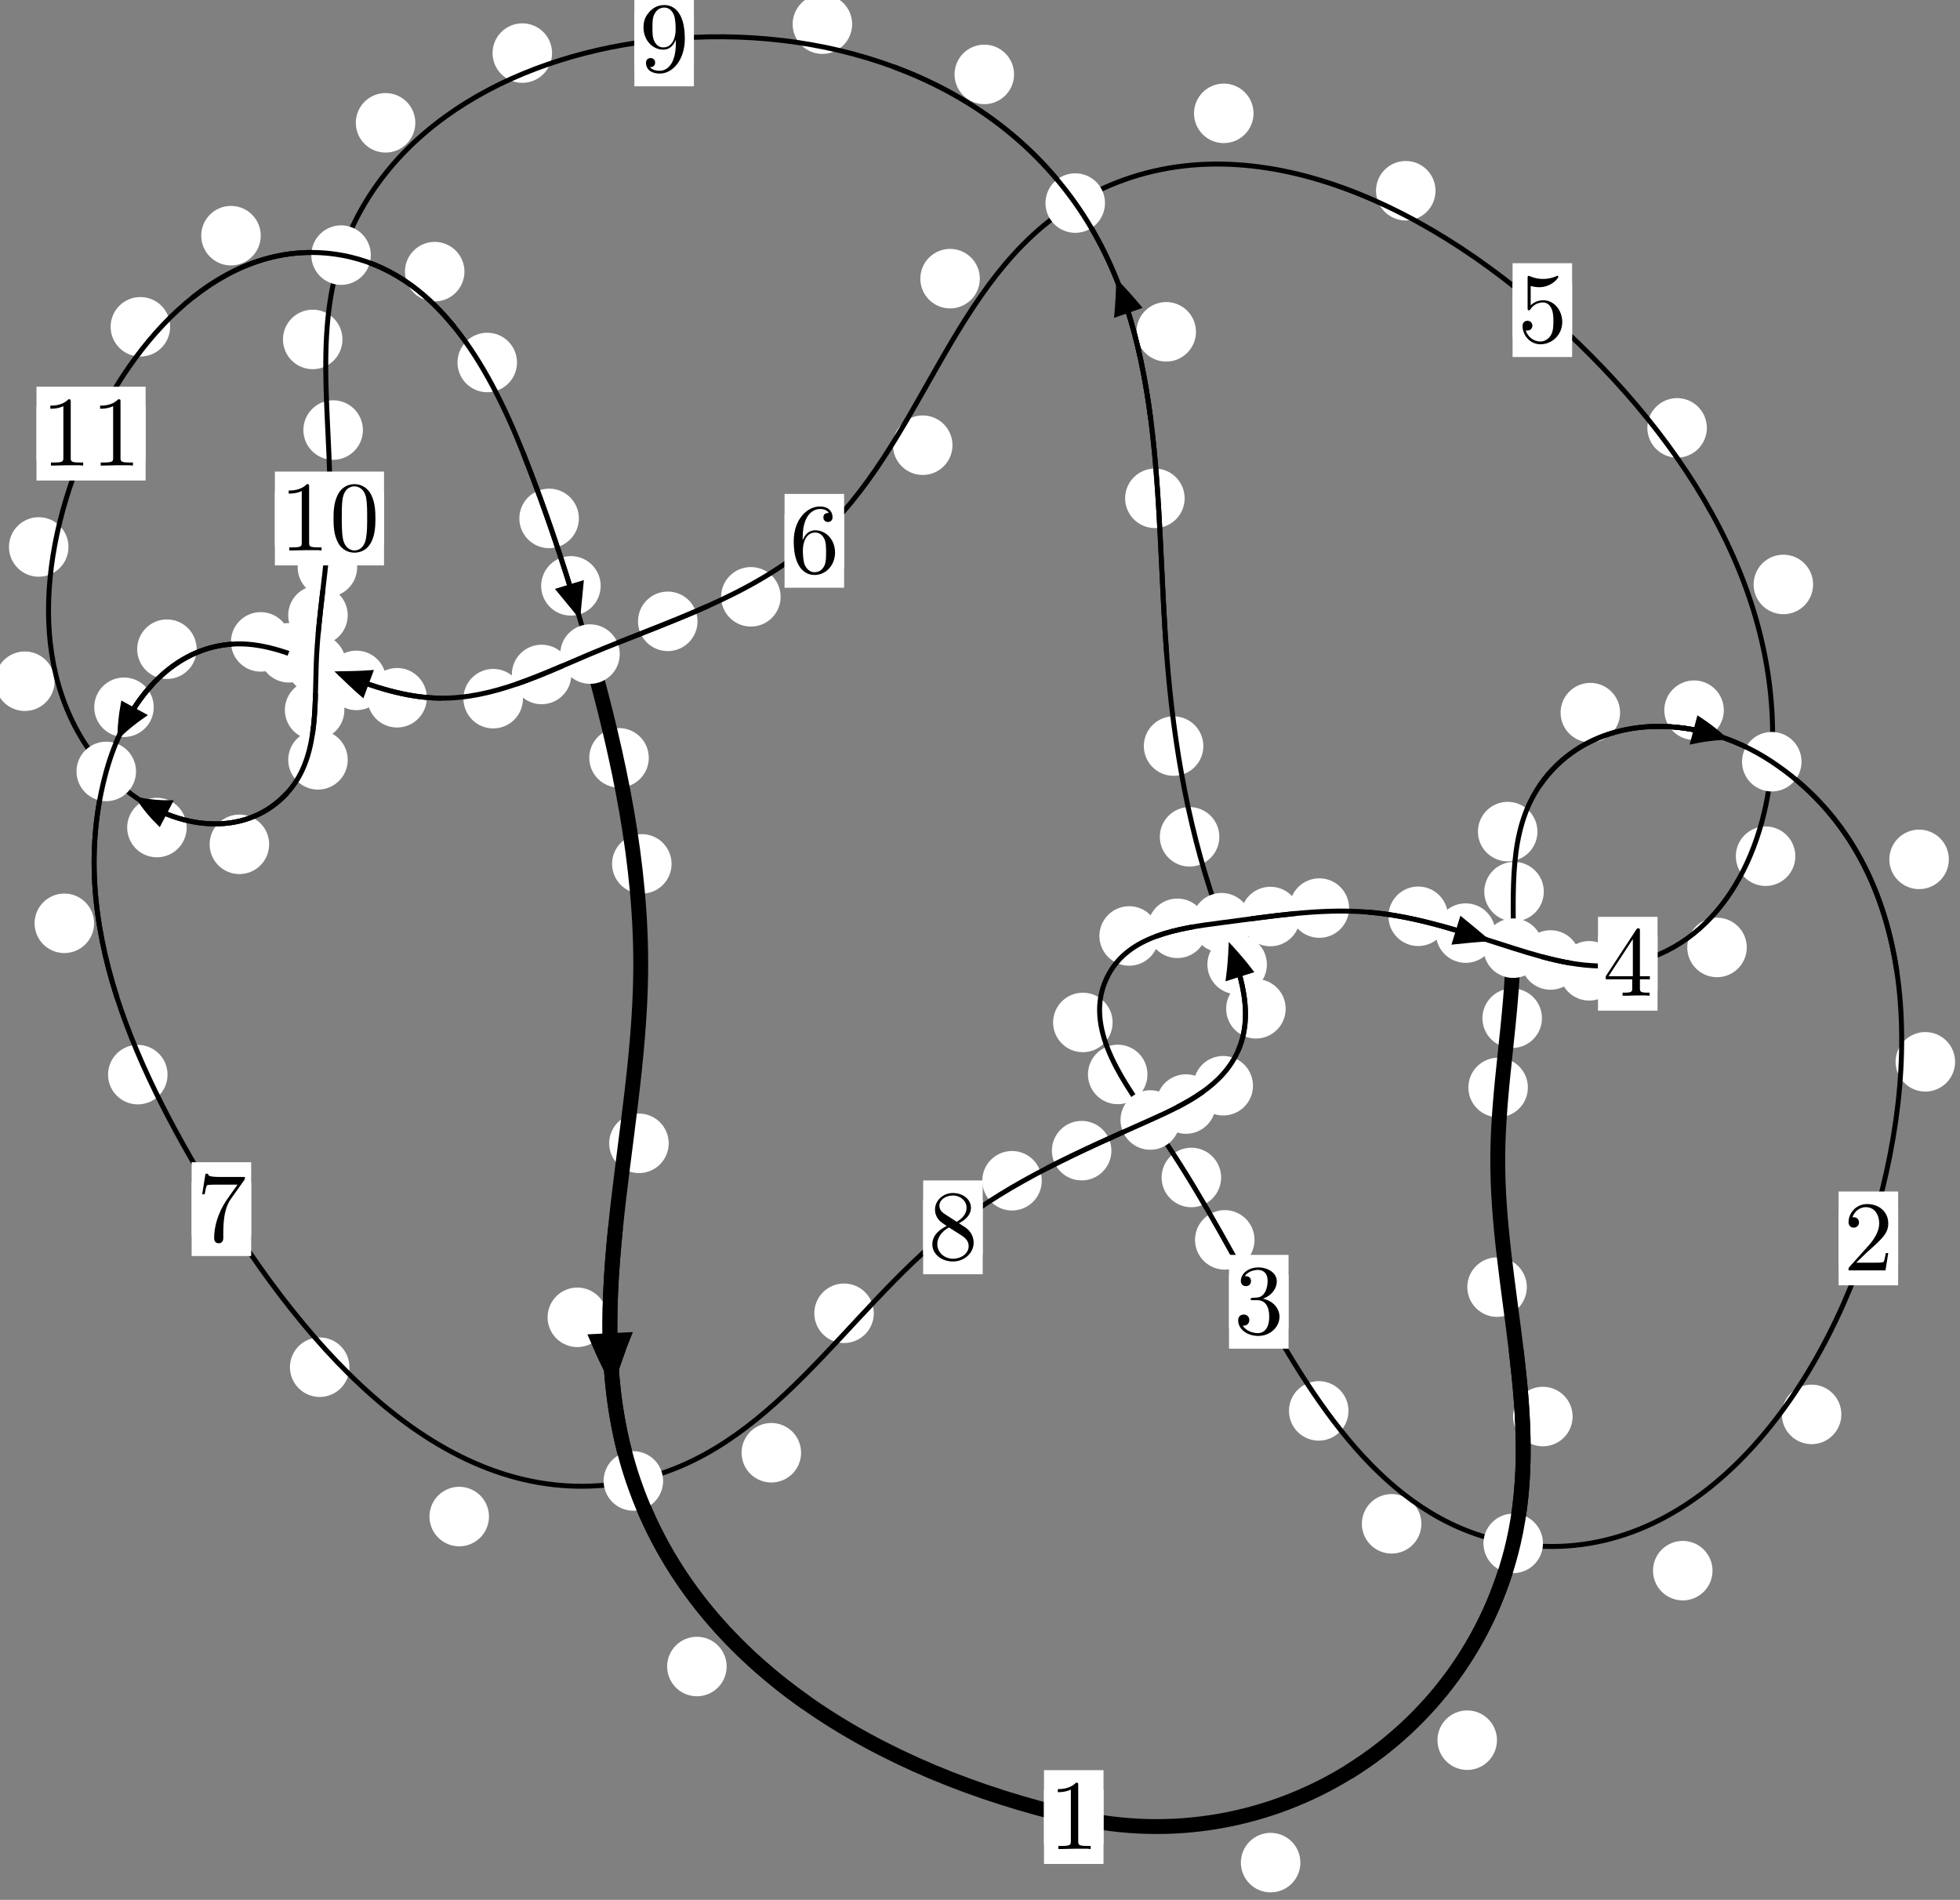 <?xml version="1.0"?>
<!-- Created by MetaPost 1.999 on 2021.07.05:2359 -->
<svg version="1.1" xmlns="http://www.w3.org/2000/svg" xmlns:xlink="http://www.w3.org/1999/xlink" width="196.879" height="190.801" viewBox="0 0 196.879 190.801">
<rect x="0" y="0" width="196.879" height="190.801" fill="#808080" stroke="none"/>
<!-- Original BoundingBox: -152.493637 -35.048828 44.385300 155.751694 -->
  <defs>
    <g transform="scale(0.01,0.01)" id="GLYPHcmr10_48">
      <path style="fill-rule: evenodd;" d="M460 -320C460 -400,455 -480,420 -554C374 -650,292 -666,250 -666C190 -666,117 -640,76 -547C44 -478,39 -400,39 -320C39 -245,43 -155,84 -79C127 2,200 22,249 22C303 22,379 1,423 -94C455 -163,460 -241,460 -320M249 -0C210 -0,151 -25,133 -121C122 -181,122 -273,122 -332C122 -396,122 -462,130 -516C149 -635,224 -644,249 -644C282 -644,348 -626,367 -527C377 -471,377 -395,377 -332C377 -257,377 -189,366 -125C351 -30,294 -0,249 -0"></path>
    </g>
    <g transform="scale(0.01,0.01)" id="GLYPHcmr10_49">
      <path style="fill-rule: evenodd;" d="M294 -640C294 -664,294 -666,271 -666C209 -602,121 -602,89 -602L89 -571C109 -571,168 -571,220 -597L220 -79C220 -43,217 -31,127 -31L95 -31L95 -0L257 -0L130 -3L217 -3L257 -3L297 -3L384 -3L419 -0L419 -31L387 -31C297 -31,294 -42,294 -79"></path>
    </g>
    <g transform="scale(0.01,0.01)" id="GLYPHcmr10_50">
      <path style="fill-rule: evenodd;" d="M127 -77L233 -180C389 -318,449 -372,449 -472C449 -586,359 -666,237 -666C124 -666,50 -574,50 -485C50 -429,100 -429,103 -429C120 -429,155 -441,155 -482C155 -508,137 -534,102 -534C94 -534,92 -534,89 -533C112 -598,166 -635,224 -635C315 -635,358 -554,358 -472C358 -392,308 -313,253 -251L61 -37C50 -26,50 -24,50 -0L421 -0L449 -174L424 -174C419 -144,412 -100,402 -85C395 -77,329 -77,307 -77"></path>
    </g>
    <g transform="scale(0.01,0.01)" id="GLYPHcmr10_51">
      <path style="fill-rule: evenodd;" d="M290 -352C372 -379,430 -449,430 -528C430 -610,342 -666,246 -666C145 -666,69 -606,69 -530C69 -497,91 -478,120 -478C151 -478,171 -500,171 -529C171 -579,124 -579,109 -579C140 -628,206 -641,242 -641C283 -641,338 -619,338 -529C338 -517,336 -459,310 -415C280 -367,246 -364,221 -363C213 -362,189 -360,182 -360C174 -359,167 -358,167 -348C167 -337,174 -337,191 -337L235 -337C317 -337,354 -269,354 -171C354 -35,285 -6,241 -6C198 -6,123 -23,88 -82C123 -77,154 -99,154 -137C154 -173,127 -193,98 -193C74 -193,42 -179,42 -135C42 -44,135 22,244 22C366 22,457 -69,457 -171C457 -253,394 -331,290 -352"></path>
    </g>
    <g transform="scale(0.01,0.01)" id="GLYPHcmr10_52">
      <path style="fill-rule: evenodd;" d="M294 -165L294 -78C294 -42,292 -31,218 -31L197 -31L197 -0L332 -0L238 -3L290 -3L332 -3L374 -3L427 -3L468 -0L468 -31L447 -31C373 -31,371 -42,371 -78L371 -165L471 -165L471 -196L371 -196L371 -651C371 -671,371 -677,355 -677C346 -677,343 -677,335 -665L28 -196L28 -165M300 -196L56 -196L300 -569"></path>
    </g>
    <g transform="scale(0.01,0.01)" id="GLYPHcmr10_53">
      <path style="fill-rule: evenodd;" d="M449 -201C449 -320,367 -420,259 -420C211 -420,168 -404,132 -369L132 -564C152 -558,185 -551,217 -551C340 -551,410 -642,410 -655C410 -661,407 -666,400 -666C399 -666,397 -666,392 -663C372 -654,323 -634,256 -634C216 -634,170 -641,123 -662C115 -665,113 -665,111 -665C101 -665,101 -657,101 -641L101 -345C101 -327,101 -319,115 -319C122 -319,124 -322,128 -328C139 -344,176 -398,257 -398C309 -398,334 -352,342 -334C358 -297,360 -258,360 -208C360 -173,360 -113,336 -71C312 -32,275 -6,229 -6C156 -6,99 -59,82 -118C85 -117,88 -116,99 -116C132 -116,149 -141,149 -165C149 -189,132 -214,99 -214C85 -214,50 -207,50 -161C50 -75,119 22,231 22C347 22,449 -74,449 -201"></path>
    </g>
    <g transform="scale(0.01,0.01)" id="GLYPHcmr10_54">
      <path style="fill-rule: evenodd;" d="M132 -328L132 -352C132 -605,256 -641,307 -641C331 -641,373 -635,395 -601C380 -601,340 -601,340 -556C340 -525,364 -510,386 -510C402 -510,432 -519,432 -558C432 -618,388 -666,305 -666C177 -666,42 -537,42 -316C42 -49,158 22,251 22C362 22,457 -72,457 -204C457 -331,368 -427,257 -427C189 -427,152 -376,132 -328M251 -6C188 -6,158 -66,152 -81C134 -128,134 -208,134 -226C134 -304,166 -404,256 -404C272 -404,318 -404,349 -342C367 -305,367 -254,367 -205C367 -157,367 -107,350 -71C320 -11,274 -6,251 -6"></path>
    </g>
    <g transform="scale(0.01,0.01)" id="GLYPHcmr10_55">
      <path style="fill-rule: evenodd;" d="M476 -609C485 -621,485 -623,485 -644L242 -644C120 -644,118 -657,114 -676L89 -676L56 -470L81 -470C84 -486,93 -549,106 -561C113 -567,191 -567,204 -567L411 -567C400 -551,321 -442,299 -409C209 -274,176 -135,176 -33C176 -23,176 22,222 22C268 22,268 -23,268 -33L268 -84C268 -139,271 -194,279 -248C283 -271,297 -357,341 -419"></path>
    </g>
    <g transform="scale(0.01,0.01)" id="GLYPHcmr10_56">
      <path style="fill-rule: evenodd;" d="M163 -457C117 -487,113 -521,113 -538C113 -599,178 -641,249 -641C322 -641,386 -589,386 -517C386 -460,347 -412,287 -377M309 -362C381 -399,430 -451,430 -517C430 -609,341 -666,250 -666C150 -666,69 -592,69 -499C69 -481,71 -436,113 -389C124 -377,161 -352,186 -335C128 -306,42 -250,42 -151C42 -45,144 22,249 22C362 22,457 -61,457 -168C457 -204,446 -249,408 -291C389 -312,373 -322,309 -362M209 -320L332 -242C360 -223,407 -193,407 -132C407 -58,332 -6,250 -6C164 -6,92 -68,92 -151C92 -209,124 -273,209 -320"></path>
    </g>
    <g transform="scale(0.01,0.01)" id="GLYPHcmr10_57">
      <path style="fill-rule: evenodd;" d="M367 -318L367 -286C367 -52,263 -6,205 -6C188 -6,134 -8,107 -42C151 -42,159 -71,159 -88C159 -119,135 -134,113 -134C97 -134,67 -125,67 -86C67 -19,121 22,206 22C335 22,457 -114,457 -329C457 -598,342 -666,253 -666C198 -666,149 -648,106 -603C65 -558,42 -516,42 -441C42 -316,130 -218,242 -218C303 -218,344 -260,367 -318M243 -241C227 -241,181 -241,150 -304C132 -341,132 -391,132 -440C132 -494,132 -541,153 -578C180 -628,218 -641,253 -641C299 -641,332 -607,349 -562C361 -530,365 -467,365 -421C365 -338,331 -241,243 -241"></path>
    </g>
  </defs>
  <path d="M130.621 187.06C130.621 186.267,130.306 185.507,129.745 184.947C129.185 184.386,128.425 184.071,127.632 184.071C126.839 184.071,126.079 184.386,125.519 184.947C124.958 185.507,124.643 186.267,124.643 187.06C124.643 187.853,124.958 188.613,125.519 189.173C126.079 189.734,126.839 190.049,127.632 190.049C128.425 190.049,129.185 189.734,129.745 189.173C130.306 188.613,130.621 187.853,130.621 187.06Z" style="fill: rgb(100%,100%,100%);stroke: none;"></path>
  <path d="M110.845 182.486C110.845 181.693,110.53 180.933,109.97 180.373C109.409 179.812,108.649 179.497,107.856 179.497C107.064 179.497,106.303 179.812,105.743 180.373C105.183 180.933,104.868 181.693,104.868 182.486C104.868 183.279,105.183 184.039,105.743 184.599C106.303 185.16,107.064 185.475,107.856 185.475C108.649 185.475,109.409 185.16,109.97 184.599C110.53 184.039,110.845 183.279,110.845 182.486Z" style="fill: rgb(100%,100%,100%);stroke: none;"></path>
  <path d="M157.967 142.262C157.967 141.469,157.652 140.709,157.092 140.149C156.531 139.588,155.771 139.273,154.978 139.273C154.186 139.273,153.425 139.588,152.865 140.149C152.304 140.709,151.989 141.469,151.989 142.262C151.989 143.055,152.304 143.815,152.865 144.375C153.425 144.936,154.186 145.251,154.978 145.251C155.771 145.251,156.531 144.936,157.092 144.375C157.652 143.815,157.967 143.055,157.967 142.262Z" style="fill: rgb(100%,100%,100%);stroke: none;"></path>
  <path d="M150.368 174.765C150.368 173.972,150.053 173.212,149.492 172.651C148.932 172.091,148.172 171.776,147.379 171.776C146.586 171.776,145.826 172.091,145.266 172.651C144.705 173.212,144.39 173.972,144.39 174.765C144.39 175.557,144.705 176.318,145.266 176.878C145.826 177.439,146.586 177.754,147.379 177.754C148.172 177.754,148.932 177.439,149.492 176.878C150.053 176.318,150.368 175.557,150.368 174.765Z" style="fill: rgb(100%,100%,100%);stroke: none;"></path>
  <path d="M153.473 109.214C153.473 108.421,153.158 107.661,152.597 107.101C152.037 106.54,151.277 106.225,150.484 106.225C149.691 106.225,148.931 106.54,148.371 107.101C147.81 107.661,147.495 108.421,147.495 109.214C147.495 110.007,147.81 110.767,148.371 111.327C148.931 111.888,149.691 112.203,150.484 112.203C151.277 112.203,152.037 111.888,152.597 111.327C153.158 110.767,153.473 110.007,153.473 109.214Z" style="fill: rgb(100%,100%,100%);stroke: none;"></path>
  <path d="M153.366 129.265C153.366 128.472,153.051 127.712,152.491 127.152C151.93 126.591,151.17 126.276,150.378 126.276C149.585 126.276,148.825 126.591,148.264 127.152C147.704 127.712,147.389 128.472,147.389 129.265C147.389 130.058,147.704 130.818,148.264 131.378C148.825 131.939,149.585 132.254,150.378 132.254C151.17 132.254,151.93 131.939,152.491 131.378C153.051 130.818,153.366 130.058,153.366 129.265Z" style="fill: rgb(100%,100%,100%);stroke: none;"></path>
  <path d="M155.072 89.546C155.072 88.753,154.757 87.993,154.197 87.432C153.636 86.872,152.876 86.557,152.083 86.557C151.291 86.557,150.53 86.872,149.97 87.432C149.409 87.993,149.094 88.753,149.094 89.546C149.094 90.338,149.409 91.099,149.97 91.659C150.53 92.22,151.291 92.535,152.083 92.535C152.876 92.535,153.636 92.22,154.197 91.659C154.757 91.099,155.072 90.338,155.072 89.546Z" style="fill: rgb(100%,100%,100%);stroke: none;"></path>
  <path d="M154.886 102.257C154.886 101.465,154.571 100.705,154.01 100.144C153.45 99.584,152.69 99.269,151.897 99.269C151.104 99.269,150.344 99.584,149.784 100.144C149.223 100.705,148.908 101.465,148.908 102.257C148.908 103.05,149.223 103.81,149.784 104.371C150.344 104.931,151.104 105.246,151.897 105.246C152.69 105.246,153.45 104.931,154.01 104.371C154.571 103.81,154.886 103.05,154.886 102.257Z" style="fill: rgb(100%,100%,100%);stroke: none;"></path>
  <path d="M162.736 71.57C162.736 70.777,162.421 70.017,161.86 69.456C161.3 68.896,160.54 68.581,159.747 68.581C158.954 68.581,158.194 68.896,157.634 69.456C157.073 70.017,156.758 70.777,156.758 71.57C156.758 72.362,157.073 73.122,157.634 73.683C158.194 74.243,158.954 74.558,159.747 74.558C160.54 74.558,161.3 74.243,161.86 73.683C162.421 73.122,162.736 72.362,162.736 71.57Z" style="fill: rgb(100%,100%,100%);stroke: none;"></path>
  <path d="M154.433 83.517C154.433 82.724,154.118 81.964,153.558 81.404C152.997 80.843,152.237 80.528,151.444 80.528C150.652 80.528,149.892 80.843,149.331 81.404C148.771 81.964,148.456 82.724,148.456 83.517C148.456 84.31,148.771 85.07,149.331 85.63C149.892 86.191,150.652 86.506,151.444 86.506C152.237 86.506,152.997 86.191,153.558 85.63C154.118 85.07,154.433 84.31,154.433 83.517Z" style="fill: rgb(100%,100%,100%);stroke: none;"></path>
  <path d="M195.759 86.305C195.759 85.513,195.444 84.753,194.884 84.192C194.323 83.632,193.563 83.317,192.77 83.317C191.978 83.317,191.217 83.632,190.657 84.192C190.097 84.753,189.782 85.513,189.782 86.305C189.782 87.098,190.097 87.858,190.657 88.419C191.217 88.979,191.978 89.294,192.77 89.294C193.563 89.294,194.323 88.979,194.884 88.419C195.444 87.858,195.759 87.098,195.759 86.305Z" style="fill: rgb(100%,100%,100%);stroke: none;"></path>
  <path d="M173.154 71.324C173.154 70.531,172.839 69.771,172.278 69.211C171.718 68.65,170.958 68.335,170.165 68.335C169.372 68.335,168.612 68.65,168.052 69.211C167.491 69.771,167.176 70.531,167.176 71.324C167.176 72.117,167.491 72.877,168.052 73.437C168.612 73.998,169.372 74.313,170.165 74.313C170.958 74.313,171.718 73.998,172.278 73.437C172.839 72.877,173.154 72.117,173.154 71.324Z" style="fill: rgb(100%,100%,100%);stroke: none;"></path>
  <path d="M184.961 142.046C184.961 141.253,184.646 140.493,184.085 139.932C183.525 139.372,182.765 139.057,181.972 139.057C181.179 139.057,180.419 139.372,179.859 139.932C179.298 140.493,178.983 141.253,178.983 142.046C178.983 142.838,179.298 143.599,179.859 144.159C180.419 144.72,181.179 145.035,181.972 145.035C182.765 145.035,183.525 144.72,184.085 144.159C184.646 143.599,184.961 142.838,184.961 142.046Z" style="fill: rgb(100%,100%,100%);stroke: none;"></path>
  <path d="M196.385 106.637C196.385 105.844,196.07 105.084,195.51 104.524C194.949 103.963,194.189 103.648,193.397 103.648C192.604 103.648,191.844 103.963,191.283 104.524C190.723 105.084,190.408 105.844,190.408 106.637C190.408 107.43,190.723 108.19,191.283 108.75C191.844 109.311,192.604 109.626,193.397 109.626C194.189 109.626,194.949 109.311,195.51 108.75C196.07 108.19,196.385 107.43,196.385 106.637Z" style="fill: rgb(100%,100%,100%);stroke: none;"></path>
  <path d="M142.775 153.035C142.775 152.242,142.46 151.482,141.899 150.921C141.339 150.361,140.579 150.046,139.786 150.046C138.993 150.046,138.233 150.361,137.673 150.921C137.112 151.482,136.797 152.242,136.797 153.035C136.797 153.827,137.112 154.588,137.673 155.148C138.233 155.709,138.993 156.023,139.786 156.023C140.579 156.023,141.339 155.709,141.899 155.148C142.46 154.588,142.775 153.827,142.775 153.035Z" style="fill: rgb(100%,100%,100%);stroke: none;"></path>
  <path d="M172.019 157.74C172.019 156.948,171.704 156.187,171.144 155.627C170.583 155.066,169.823 154.751,169.03 154.751C168.238 154.751,167.478 155.066,166.917 155.627C166.357 156.187,166.042 156.948,166.042 157.74C166.042 158.533,166.357 159.293,166.917 159.854C167.478 160.414,168.238 160.729,169.03 160.729C169.823 160.729,170.583 160.414,171.144 159.854C171.704 159.293,172.019 158.533,172.019 157.74Z" style="fill: rgb(100%,100%,100%);stroke: none;"></path>
  <path d="M126.015 124.52C126.015 123.727,125.7 122.967,125.14 122.406C124.579 121.846,123.819 121.531,123.027 121.531C122.234 121.531,121.474 121.846,120.913 122.406C120.353 122.967,120.038 123.727,120.038 124.52C120.038 125.312,120.353 126.073,120.913 126.633C121.474 127.194,122.234 127.508,123.027 127.508C123.819 127.508,124.579 127.194,125.14 126.633C125.7 126.073,126.015 125.312,126.015 124.52Z" style="fill: rgb(100%,100%,100%);stroke: none;"></path>
  <path d="M135.452 141.693C135.452 140.9,135.137 140.14,134.577 139.579C134.016 139.019,133.256 138.704,132.463 138.704C131.671 138.704,130.91 139.019,130.35 139.579C129.789 140.14,129.475 140.9,129.475 141.693C129.475 142.486,129.789 143.246,130.35 143.806C130.91 144.367,131.671 144.682,132.463 144.682C133.256 144.682,134.016 144.367,134.577 143.806C135.137 143.246,135.452 142.486,135.452 141.693Z" style="fill: rgb(100%,100%,100%);stroke: none;"></path>
  <path d="M115.261 107.904C115.261 107.112,114.946 106.352,114.385 105.791C113.825 105.231,113.065 104.916,112.272 104.916C111.479 104.916,110.719 105.231,110.159 105.791C109.598 106.352,109.283 107.112,109.283 107.904C109.283 108.697,109.598 109.457,110.159 110.018C110.719 110.578,111.479 110.893,112.272 110.893C113.065 110.893,113.825 110.578,114.385 110.018C114.946 109.457,115.261 108.697,115.261 107.904Z" style="fill: rgb(100%,100%,100%);stroke: none;"></path>
  <path d="M122.658 118.253C122.658 117.46,122.343 116.7,121.783 116.14C121.222 115.579,120.462 115.264,119.669 115.264C118.877 115.264,118.116 115.579,117.556 116.14C116.996 116.7,116.681 117.46,116.681 118.253C116.681 119.046,116.996 119.806,117.556 120.366C118.116 120.927,118.877 121.242,119.669 121.242C120.462 121.242,121.222 120.927,121.783 120.366C122.343 119.806,122.658 119.046,122.658 118.253Z" style="fill: rgb(100%,100%,100%);stroke: none;"></path>
  <path d="M116.412 93.998C116.412 93.205,116.097 92.445,115.536 91.884C114.976 91.324,114.216 91.009,113.423 91.009C112.63 91.009,111.87 91.324,111.31 91.884C110.749 92.445,110.434 93.205,110.434 93.998C110.434 94.79,110.749 95.55,111.31 96.111C111.87 96.671,112.63 96.986,113.423 96.986C114.216 96.986,114.976 96.671,115.536 96.111C116.097 95.55,116.412 94.79,116.412 93.998Z" style="fill: rgb(100%,100%,100%);stroke: none;"></path>
  <path d="M111.76 102.684C111.76 101.891,111.445 101.131,110.884 100.57C110.324 100.01,109.564 99.695,108.771 99.695C107.978 99.695,107.218 100.01,106.658 100.57C106.097 101.131,105.782 101.891,105.782 102.684C105.782 103.476,106.097 104.236,106.658 104.797C107.218 105.357,107.978 105.672,108.771 105.672C109.564 105.672,110.324 105.357,110.884 104.797C111.445 104.236,111.76 103.476,111.76 102.684Z" style="fill: rgb(100%,100%,100%);stroke: none;"></path>
  <path d="M130.598 92.046C130.598 91.253,130.283 90.493,129.723 89.932C129.162 89.372,128.402 89.057,127.609 89.057C126.817 89.057,126.056 89.372,125.496 89.932C124.936 90.493,124.621 91.253,124.621 92.046C124.621 92.838,124.936 93.598,125.496 94.159C126.056 94.719,126.817 95.034,127.609 95.034C128.402 95.034,129.162 94.719,129.723 94.159C130.283 93.598,130.598 92.838,130.598 92.046Z" style="fill: rgb(100%,100%,100%);stroke: none;"></path>
  <path d="M121.252 93.23C121.252 92.437,120.937 91.677,120.377 91.116C119.816 90.556,119.056 90.241,118.264 90.241C117.471 90.241,116.711 90.556,116.15 91.116C115.59 91.677,115.275 92.437,115.275 93.23C115.275 94.022,115.59 94.782,116.15 95.343C116.711 95.903,117.471 96.218,118.264 96.218C119.056 96.218,119.816 95.903,120.377 95.343C120.937 94.782,121.252 94.022,121.252 93.23Z" style="fill: rgb(100%,100%,100%);stroke: none;"></path>
  <path d="M145.443 92.022C145.443 91.229,145.128 90.469,144.568 89.908C144.007 89.348,143.247 89.033,142.454 89.033C141.662 89.033,140.901 89.348,140.341 89.908C139.781 90.469,139.466 91.229,139.466 92.022C139.466 92.814,139.781 93.574,140.341 94.135C140.901 94.695,141.662 95.01,142.454 95.01C143.247 95.01,144.007 94.695,144.568 94.135C145.128 93.574,145.443 92.814,145.443 92.022Z" style="fill: rgb(100%,100%,100%);stroke: none;"></path>
  <path d="M135.511 91.196C135.511 90.404,135.196 89.643,134.636 89.083C134.075 88.523,133.315 88.208,132.523 88.208C131.73 88.208,130.97 88.523,130.409 89.083C129.849 89.643,129.534 90.404,129.534 91.196C129.534 91.989,129.849 92.749,130.409 93.31C130.97 93.87,131.73 94.185,132.523 94.185C133.315 94.185,134.075 93.87,134.636 93.31C135.196 92.749,135.511 91.989,135.511 91.196Z" style="fill: rgb(100%,100%,100%);stroke: none;"></path>
  <path d="M158.736 96.41C158.736 95.618,158.421 94.857,157.86 94.297C157.3 93.736,156.54 93.422,155.747 93.422C154.954 93.422,154.194 93.736,153.634 94.297C153.073 94.857,152.758 95.618,152.758 96.41C152.758 97.203,153.073 97.963,153.634 98.524C154.194 99.084,154.954 99.399,155.747 99.399C156.54 99.399,157.3 99.084,157.86 98.524C158.421 97.963,158.736 97.203,158.736 96.41Z" style="fill: rgb(100%,100%,100%);stroke: none;"></path>
  <path d="M150.21 93.71C150.21 92.918,149.895 92.158,149.335 91.597C148.774 91.037,148.014 90.722,147.222 90.722C146.429 90.722,145.669 91.037,145.108 91.597C144.548 92.158,144.233 92.918,144.233 93.71C144.233 94.503,144.548 95.263,145.108 95.824C145.669 96.384,146.429 96.699,147.222 96.699C148.014 96.699,148.774 96.384,149.335 95.824C149.895 95.263,150.21 94.503,150.21 93.71Z" style="fill: rgb(100%,100%,100%);stroke: none;"></path>
  <path d="M175.46 95.152C175.46 94.359,175.145 93.599,174.585 93.039C174.024 92.478,173.264 92.163,172.471 92.163C171.679 92.163,170.919 92.478,170.358 93.039C169.798 93.599,169.483 94.359,169.483 95.152C169.483 95.945,169.798 96.705,170.358 97.265C170.919 97.826,171.679 98.141,172.471 98.141C173.264 98.141,174.024 97.826,174.585 97.265C175.145 96.705,175.46 95.945,175.46 95.152Z" style="fill: rgb(100%,100%,100%);stroke: none;"></path>
  <path d="M162.622 97.497C162.622 96.704,162.307 95.944,161.747 95.384C161.186 94.823,160.426 94.508,159.633 94.508C158.841 94.508,158.081 94.823,157.52 95.384C156.96 95.944,156.645 96.704,156.645 97.497C156.645 98.29,156.96 99.05,157.52 99.61C158.081 100.171,158.841 100.486,159.633 100.486C160.426 100.486,161.186 100.171,161.747 99.61C162.307 99.05,162.622 98.29,162.622 97.497Z" style="fill: rgb(100%,100%,100%);stroke: none;"></path>
  <path d="M182.125 58.696C182.125 57.903,181.81 57.143,181.25 56.582C180.69 56.022,179.929 55.707,179.137 55.707C178.344 55.707,177.584 56.022,177.023 56.582C176.463 57.143,176.148 57.903,176.148 58.696C176.148 59.488,176.463 60.248,177.023 60.809C177.584 61.369,178.344 61.684,179.137 61.684C179.929 61.684,180.69 61.369,181.25 60.809C181.81 60.248,182.125 59.488,182.125 58.696Z" style="fill: rgb(100%,100%,100%);stroke: none;"></path>
  <path d="M180.34 85.988C180.34 85.195,180.025 84.435,179.465 83.874C178.905 83.314,178.144 82.999,177.352 82.999C176.559 82.999,175.799 83.314,175.238 83.874C174.678 84.435,174.363 85.195,174.363 85.988C174.363 86.78,174.678 87.54,175.238 88.101C175.799 88.661,176.559 88.976,177.352 88.976C178.144 88.976,178.905 88.661,179.465 88.101C180.025 87.54,180.34 86.78,180.34 85.988Z" style="fill: rgb(100%,100%,100%);stroke: none;"></path>
  <path d="M144.196 19.157C144.196 18.364,143.881 17.604,143.32 17.043C142.76 16.483,141.999 16.168,141.207 16.168C140.414 16.168,139.654 16.483,139.093 17.043C138.533 17.604,138.218 18.364,138.218 19.157C138.218 19.949,138.533 20.71,139.093 21.27C139.654 21.83,140.414 22.145,141.207 22.145C141.999 22.145,142.76 21.83,143.32 21.27C143.881 20.71,144.196 19.949,144.196 19.157Z" style="fill: rgb(100%,100%,100%);stroke: none;"></path>
  <path d="M171.451 42.971C171.451 42.178,171.136 41.418,170.576 40.858C170.015 40.297,169.255 39.982,168.462 39.982C167.67 39.982,166.91 40.297,166.349 40.858C165.789 41.418,165.474 42.178,165.474 42.971C165.474 43.764,165.789 44.524,166.349 45.084C166.91 45.645,167.67 45.96,168.462 45.96C169.255 45.96,170.015 45.645,170.576 45.084C171.136 44.524,171.451 43.764,171.451 42.971Z" style="fill: rgb(100%,100%,100%);stroke: none;"></path>
  <path d="M98.423 27.985C98.423 27.192,98.108 26.432,97.548 25.872C96.987 25.311,96.227 24.996,95.434 24.996C94.642 24.996,93.881 25.311,93.321 25.872C92.76 26.432,92.446 27.192,92.446 27.985C92.446 28.778,92.76 29.538,93.321 30.098C93.881 30.659,94.642 30.974,95.434 30.974C96.227 30.974,96.987 30.659,97.548 30.098C98.108 29.538,98.423 28.778,98.423 27.985Z" style="fill: rgb(100%,100%,100%);stroke: none;"></path>
  <path d="M125.915 11.384C125.915 10.591,125.6 9.831,125.039 9.271C124.479 8.71,123.719 8.395,122.926 8.395C122.133 8.395,121.373 8.71,120.813 9.271C120.252 9.831,119.937 10.591,119.937 11.384C119.937 12.177,120.252 12.937,120.813 13.497C121.373 14.058,122.133 14.373,122.926 14.373C123.719 14.373,124.479 14.058,125.039 13.497C125.6 12.937,125.915 12.177,125.915 11.384Z" style="fill: rgb(100%,100%,100%);stroke: none;"></path>
  <path d="M78.412 59.938C78.412 59.145,78.097 58.385,77.537 57.824C76.976 57.264,76.216 56.949,75.423 56.949C74.631 56.949,73.871 57.264,73.31 57.824C72.75 58.385,72.435 59.145,72.435 59.938C72.435 60.73,72.75 61.491,73.31 62.051C73.871 62.611,74.631 62.926,75.423 62.926C76.216 62.926,76.976 62.611,77.537 62.051C78.097 61.491,78.412 60.73,78.412 59.938Z" style="fill: rgb(100%,100%,100%);stroke: none;"></path>
  <path d="M95.675 44.712C95.675 43.919,95.36 43.159,94.799 42.599C94.239 42.038,93.479 41.723,92.686 41.723C91.893 41.723,91.133 42.038,90.573 42.599C90.012 43.159,89.697 43.919,89.697 44.712C89.697 45.505,90.012 46.265,90.573 46.825C91.133 47.386,91.893 47.701,92.686 47.701C93.479 47.701,94.239 47.386,94.799 46.825C95.36 46.265,95.675 45.505,95.675 44.712Z" style="fill: rgb(100%,100%,100%);stroke: none;"></path>
  <path d="M57.391 67.736C57.391 66.943,57.076 66.183,56.515 65.623C55.955 65.062,55.195 64.747,54.402 64.747C53.609 64.747,52.849 65.062,52.289 65.623C51.728 66.183,51.413 66.943,51.413 67.736C51.413 68.529,51.728 69.289,52.289 69.849C52.849 70.41,53.609 70.725,54.402 70.725C55.195 70.725,55.955 70.41,56.515 69.849C57.076 69.289,57.391 68.529,57.391 67.736Z" style="fill: rgb(100%,100%,100%);stroke: none;"></path>
  <path d="M70.064 62.4C70.064 61.607,69.749 60.847,69.189 60.287C68.628 59.726,67.868 59.411,67.076 59.411C66.283 59.411,65.523 59.726,64.962 60.287C64.402 60.847,64.087 61.607,64.087 62.4C64.087 63.193,64.402 63.953,64.962 64.513C65.523 65.074,66.283 65.389,67.076 65.389C67.868 65.389,68.628 65.074,69.189 64.513C69.749 63.953,70.064 63.193,70.064 62.4Z" style="fill: rgb(100%,100%,100%);stroke: none;"></path>
  <path d="M42.874 70.075C42.874 69.282,42.559 68.522,41.998 67.961C41.438 67.401,40.678 67.086,39.885 67.086C39.092 67.086,38.332 67.401,37.772 67.961C37.211 68.522,36.896 69.282,36.896 70.075C36.896 70.867,37.211 71.628,37.772 72.188C38.332 72.748,39.092 73.063,39.885 73.063C40.678 73.063,41.438 72.748,41.998 72.188C42.559 71.628,42.874 70.867,42.874 70.075Z" style="fill: rgb(100%,100%,100%);stroke: none;"></path>
  <path d="M52.53 70.167C52.53 69.374,52.215 68.614,51.655 68.054C51.094 67.493,50.334 67.178,49.541 67.178C48.749 67.178,47.988 67.493,47.428 68.054C46.867 68.614,46.552 69.374,46.552 70.167C46.552 70.96,46.867 71.72,47.428 72.28C47.988 72.841,48.749 73.156,49.541 73.156C50.334 73.156,51.094 72.841,51.655 72.28C52.215 71.72,52.53 70.96,52.53 70.167Z" style="fill: rgb(100%,100%,100%);stroke: none;"></path>
  <path d="M32.011 65.56C32.011 64.768,31.697 64.007,31.136 63.447C30.576 62.886,29.815 62.571,29.023 62.571C28.23 62.571,27.47 62.886,26.909 63.447C26.349 64.007,26.034 64.768,26.034 65.56C26.034 66.353,26.349 67.113,26.909 67.674C27.47 68.234,28.23 68.549,29.023 68.549C29.815 68.549,30.576 68.234,31.136 67.674C31.697 67.113,32.011 66.353,32.011 65.56Z" style="fill: rgb(100%,100%,100%);stroke: none;"></path>
  <path d="M38.785 68.332C38.785 67.539,38.471 66.779,37.91 66.219C37.35 65.658,36.589 65.343,35.797 65.343C35.004 65.343,34.244 65.658,33.683 66.219C33.123 66.779,32.808 67.539,32.808 68.332C32.808 69.125,33.123 69.885,33.683 70.445C34.244 71.006,35.004 71.321,35.797 71.321C36.589 71.321,37.35 71.006,37.91 70.445C38.471 69.885,38.785 69.125,38.785 68.332Z" style="fill: rgb(100%,100%,100%);stroke: none;"></path>
  <path d="M19.756 65.198C19.756 64.405,19.441 63.645,18.881 63.085C18.32 62.524,17.56 62.209,16.767 62.209C15.975 62.209,15.215 62.524,14.654 63.085C14.094 63.645,13.779 64.405,13.779 65.198C13.779 65.991,14.094 66.751,14.654 67.311C15.215 67.872,15.975 68.187,16.767 68.187C17.56 68.187,18.32 67.872,18.881 67.311C19.441 66.751,19.756 65.991,19.756 65.198Z" style="fill: rgb(100%,100%,100%);stroke: none;"></path>
  <path d="M29.175 64.463C29.175 63.671,28.86 62.91,28.3 62.35C27.739 61.79,26.979 61.475,26.186 61.475C25.394 61.475,24.633 61.79,24.073 62.35C23.513 62.91,23.198 63.671,23.198 64.463C23.198 65.256,23.513 66.016,24.073 66.577C24.633 67.137,25.394 67.452,26.186 67.452C26.979 67.452,27.739 67.137,28.3 66.577C28.86 66.016,29.175 65.256,29.175 64.463Z" style="fill: rgb(100%,100%,100%);stroke: none;"></path>
  <path d="M9.451 92.726C9.451 91.934,9.136 91.173,8.575 90.613C8.015 90.052,7.255 89.738,6.462 89.738C5.669 89.738,4.909 90.052,4.349 90.613C3.788 91.173,3.473 91.934,3.473 92.726C3.473 93.519,3.788 94.279,4.349 94.84C4.909 95.4,5.669 95.715,6.462 95.715C7.255 95.715,8.015 95.4,8.575 94.84C9.136 94.279,9.451 93.519,9.451 92.726Z" style="fill: rgb(100%,100%,100%);stroke: none;"></path>
  <path d="M15.443 71.029C15.443 70.236,15.128 69.476,14.567 68.916C14.007 68.355,13.246 68.04,12.454 68.04C11.661 68.04,10.901 68.355,10.34 68.916C9.78 69.476,9.465 70.236,9.465 71.029C9.465 71.822,9.78 72.582,10.34 73.142C10.901 73.703,11.661 74.018,12.454 74.018C13.246 74.018,14.007 73.703,14.567 73.142C15.128 72.582,15.443 71.822,15.443 71.029Z" style="fill: rgb(100%,100%,100%);stroke: none;"></path>
  <path d="M35.101 137.307C35.101 136.514,34.786 135.754,34.226 135.194C33.665 134.633,32.905 134.318,32.113 134.318C31.32 134.318,30.56 134.633,29.999 135.194C29.439 135.754,29.124 136.514,29.124 137.307C29.124 138.1,29.439 138.86,29.999 139.42C30.56 139.981,31.32 140.296,32.113 140.296C32.905 140.296,33.665 139.981,34.226 139.42C34.786 138.86,35.101 138.1,35.101 137.307Z" style="fill: rgb(100%,100%,100%);stroke: none;"></path>
  <path d="M16.83 107.924C16.83 107.131,16.515 106.371,15.955 105.811C15.394 105.25,14.634 104.935,13.841 104.935C13.049 104.935,12.289 105.25,11.728 105.811C11.168 106.371,10.853 107.131,10.853 107.924C10.853 108.717,11.168 109.477,11.728 110.037C12.289 110.598,13.049 110.913,13.841 110.913C14.634 110.913,15.394 110.598,15.955 110.037C16.515 109.477,16.83 108.717,16.83 107.924Z" style="fill: rgb(100%,100%,100%);stroke: none;"></path>
  <path d="M80.468 145.898C80.468 145.105,80.153 144.345,79.593 143.785C79.032 143.224,78.272 142.909,77.479 142.909C76.687 142.909,75.927 143.224,75.366 143.785C74.806 144.345,74.491 145.105,74.491 145.898C74.491 146.691,74.806 147.451,75.366 148.011C75.927 148.572,76.687 148.887,77.479 148.887C78.272 148.887,79.032 148.572,79.593 148.011C80.153 147.451,80.468 146.691,80.468 145.898Z" style="fill: rgb(100%,100%,100%);stroke: none;"></path>
  <path d="M49.117 152.306C49.117 151.513,48.802 150.753,48.242 150.193C47.681 149.632,46.921 149.317,46.128 149.317C45.336 149.317,44.575 149.632,44.015 150.193C43.455 150.753,43.14 151.513,43.14 152.306C43.14 153.099,43.455 153.859,44.015 154.419C44.575 154.98,45.336 155.295,46.128 155.295C46.921 155.295,47.681 154.98,48.242 154.419C48.802 153.859,49.117 153.099,49.117 152.306Z" style="fill: rgb(100%,100%,100%);stroke: none;"></path>
  <path d="M104.645 118.58C104.645 117.788,104.33 117.028,103.77 116.467C103.209 115.907,102.449 115.592,101.656 115.592C100.864 115.592,100.103 115.907,99.543 116.467C98.982 117.028,98.668 117.788,98.668 118.58C98.668 119.373,98.982 120.133,99.543 120.694C100.103 121.254,100.864 121.569,101.656 121.569C102.449 121.569,103.209 121.254,103.77 120.694C104.33 120.133,104.645 119.373,104.645 118.58Z" style="fill: rgb(100%,100%,100%);stroke: none;"></path>
  <path d="M87.772 131.89C87.772 131.097,87.457 130.337,86.896 129.777C86.336 129.216,85.576 128.901,84.783 128.901C83.99 128.901,83.23 129.216,82.67 129.777C82.109 130.337,81.794 131.097,81.794 131.89C81.794 132.683,82.109 133.443,82.67 134.003C83.23 134.564,83.99 134.879,84.783 134.879C85.576 134.879,86.336 134.564,86.896 134.003C87.457 133.443,87.772 132.683,87.772 131.89Z" style="fill: rgb(100%,100%,100%);stroke: none;"></path>
  <path d="M122.119 110.878C122.119 110.085,121.804 109.325,121.244 108.764C120.683 108.204,119.923 107.889,119.13 107.889C118.338 107.889,117.578 108.204,117.017 108.764C116.457 109.325,116.142 110.085,116.142 110.878C116.142 111.67,116.457 112.431,117.017 112.991C117.578 113.552,118.338 113.867,119.13 113.867C119.923 113.867,120.683 113.552,121.244 112.991C121.804 112.431,122.119 111.67,122.119 110.878Z" style="fill: rgb(100%,100%,100%);stroke: none;"></path>
  <path d="M111.639 115.56C111.639 114.767,111.324 114.007,110.763 113.446C110.203 112.886,109.443 112.571,108.65 112.571C107.857 112.571,107.097 112.886,106.537 113.446C105.976 114.007,105.661 114.767,105.661 115.56C105.661 116.352,105.976 117.113,106.537 117.673C107.097 118.234,107.857 118.548,108.65 118.548C109.443 118.548,110.203 118.234,110.763 117.673C111.324 117.113,111.639 116.352,111.639 115.56Z" style="fill: rgb(100%,100%,100%);stroke: none;"></path>
  <path d="M129.143 101.311C129.143 100.518,128.828 99.758,128.267 99.197C127.707 98.637,126.947 98.322,126.154 98.322C125.361 98.322,124.601 98.637,124.041 99.197C123.48 99.758,123.165 100.518,123.165 101.311C123.165 102.103,123.48 102.864,124.041 103.424C124.601 103.985,125.361 104.3,126.154 104.3C126.947 104.3,127.707 103.985,128.267 103.424C128.828 102.864,129.143 102.103,129.143 101.311Z" style="fill: rgb(100%,100%,100%);stroke: none;"></path>
  <path d="M125.862 109.037C125.862 108.245,125.548 107.485,124.987 106.924C124.427 106.364,123.666 106.049,122.874 106.049C122.081 106.049,121.321 106.364,120.76 106.924C120.2 107.485,119.885 108.245,119.885 109.037C119.885 109.83,120.2 110.59,120.76 111.151C121.321 111.711,122.081 112.026,122.874 112.026C123.666 112.026,124.427 111.711,124.987 111.151C125.548 110.59,125.862 109.83,125.862 109.037Z" style="fill: rgb(100%,100%,100%);stroke: none;"></path>
  <path d="M122.481 84.041C122.481 83.248,122.166 82.488,121.606 81.927C121.045 81.367,120.285 81.052,119.492 81.052C118.7 81.052,117.939 81.367,117.379 81.927C116.818 82.488,116.504 83.248,116.504 84.041C116.504 84.833,116.818 85.593,117.379 86.154C117.939 86.714,118.7 87.029,119.492 87.029C120.285 87.029,121.045 86.714,121.606 86.154C122.166 85.593,122.481 84.833,122.481 84.041Z" style="fill: rgb(100%,100%,100%);stroke: none;"></path>
  <path d="M127.258 96.862C127.258 96.07,126.944 95.31,126.383 94.749C125.823 94.189,125.062 93.874,124.27 93.874C123.477 93.874,122.717 94.189,122.156 94.749C121.596 95.31,121.281 96.07,121.281 96.862C121.281 97.655,121.596 98.415,122.156 98.976C122.717 99.536,123.477 99.851,124.27 99.851C125.062 99.851,125.823 99.536,126.383 98.976C126.944 98.415,127.258 97.655,127.258 96.862Z" style="fill: rgb(100%,100%,100%);stroke: none;"></path>
  <path d="M118.995 50.044C118.995 49.251,118.68 48.491,118.119 47.931C117.559 47.37,116.799 47.055,116.006 47.055C115.213 47.055,114.453 47.37,113.893 47.931C113.332 48.491,113.017 49.251,113.017 50.044C113.017 50.837,113.332 51.597,113.893 52.157C114.453 52.718,115.213 53.033,116.006 53.033C116.799 53.033,117.559 52.718,118.119 52.157C118.68 51.597,118.995 50.837,118.995 50.044Z" style="fill: rgb(100%,100%,100%);stroke: none;"></path>
  <path d="M120.874 74.928C120.874 74.135,120.559 73.375,119.998 72.815C119.438 72.254,118.677 71.939,117.885 71.939C117.092 71.939,116.332 72.254,115.771 72.815C115.211 73.375,114.896 74.135,114.896 74.928C114.896 75.721,115.211 76.481,115.771 77.041C116.332 77.602,117.092 77.917,117.885 77.917C118.677 77.917,119.438 77.602,119.998 77.041C120.559 76.481,120.874 75.721,120.874 74.928Z" style="fill: rgb(100%,100%,100%);stroke: none;"></path>
  <path d="M101.86 7.473C101.86 6.68,101.545 5.92,100.985 5.359C100.424 4.799,99.664 4.484,98.872 4.484C98.079 4.484,97.319 4.799,96.758 5.359C96.198 5.92,95.883 6.68,95.883 7.473C95.883 8.265,96.198 9.025,96.758 9.586C97.319 10.146,98.079 10.461,98.872 10.461C99.664 10.461,100.424 10.146,100.985 9.586C101.545 9.025,101.86 8.265,101.86 7.473Z" style="fill: rgb(100%,100%,100%);stroke: none;"></path>
  <path d="M120.133 33.323C120.133 32.53,119.818 31.77,119.258 31.21C118.697 30.649,117.937 30.334,117.145 30.334C116.352 30.334,115.592 30.649,115.031 31.21C114.471 31.77,114.156 32.53,114.156 33.323C114.156 34.116,114.471 34.876,115.031 35.436C115.592 35.997,116.352 36.312,117.145 36.312C117.937 36.312,118.697 35.997,119.258 35.436C119.818 34.876,120.133 34.116,120.133 33.323Z" style="fill: rgb(100%,100%,100%);stroke: none;"></path>
  <path d="M55.455 5.331C55.455 4.539,55.14 3.778,54.58 3.218C54.019 2.657,53.259 2.343,52.466 2.343C51.674 2.343,50.914 2.657,50.353 3.218C49.793 3.778,49.478 4.539,49.478 5.331C49.478 6.124,49.793 6.884,50.353 7.445C50.914 8.005,51.674 8.32,52.466 8.32C53.259 8.32,54.019 8.005,54.58 7.445C55.14 6.884,55.455 6.124,55.455 5.331Z" style="fill: rgb(100%,100%,100%);stroke: none;"></path>
  <path d="M85.596 2.426C85.596 1.634,85.282 0.873,84.721 0.313C84.161 -0.248,83.4 -0.562,82.608 -0.562C81.815 -0.562,81.055 -0.248,80.494 0.313C79.934 0.873,79.619 1.634,79.619 2.426C79.619 3.219,79.934 3.979,80.494 4.54C81.055 5.1,81.815 5.415,82.608 5.415C83.4 5.415,84.161 5.1,84.721 4.54C85.282 3.979,85.596 3.219,85.596 2.426Z" style="fill: rgb(100%,100%,100%);stroke: none;"></path>
  <path d="M34.4 34.089C34.4 33.296,34.086 32.536,33.525 31.976C32.965 31.415,32.204 31.1,31.412 31.1C30.619 31.1,29.859 31.415,29.298 31.976C28.738 32.536,28.423 33.296,28.423 34.089C28.423 34.882,28.738 35.642,29.298 36.202C29.859 36.763,30.619 37.078,31.412 37.078C32.204 37.078,32.965 36.763,33.525 36.202C34.086 35.642,34.4 34.882,34.4 34.089Z" style="fill: rgb(100%,100%,100%);stroke: none;"></path>
  <path d="M41.719 12.334C41.719 11.541,41.404 10.781,40.844 10.221C40.283 9.66,39.523 9.345,38.73 9.345C37.938 9.345,37.177 9.66,36.617 10.221C36.057 10.781,35.742 11.541,35.742 12.334C35.742 13.127,36.057 13.887,36.617 14.447C37.177 15.008,37.938 15.323,38.73 15.323C39.523 15.323,40.283 15.008,40.844 14.447C41.404 13.887,41.719 13.127,41.719 12.334Z" style="fill: rgb(100%,100%,100%);stroke: none;"></path>
  <path d="M35.877 56.962C35.877 56.169,35.562 55.409,35.001 54.848C34.441 54.288,33.681 53.973,32.888 53.973C32.095 53.973,31.335 54.288,30.775 54.848C30.214 55.409,29.899 56.169,29.899 56.962C29.899 57.754,30.214 58.514,30.775 59.075C31.335 59.635,32.095 59.95,32.888 59.95C33.681 59.95,34.441 59.635,35.001 59.075C35.562 58.514,35.877 57.754,35.877 56.962Z" style="fill: rgb(100%,100%,100%);stroke: none;"></path>
  <path d="M36.452 43.189C36.452 42.396,36.137 41.636,35.577 41.076C35.016 40.515,34.256 40.2,33.463 40.2C32.671 40.2,31.911 40.515,31.35 41.076C30.79 41.636,30.475 42.396,30.475 43.189C30.475 43.982,30.79 44.742,31.35 45.302C31.911 45.863,32.671 46.178,33.463 46.178C34.256 46.178,35.016 45.863,35.577 45.302C36.137 44.742,36.452 43.982,36.452 43.189Z" style="fill: rgb(100%,100%,100%);stroke: none;"></path>
  <path d="M34.591 71.304C34.591 70.511,34.276 69.751,33.716 69.191C33.155 68.63,32.395 68.315,31.603 68.315C30.81 68.315,30.05 68.63,29.489 69.191C28.929 69.751,28.614 70.511,28.614 71.304C28.614 72.097,28.929 72.857,29.489 73.417C30.05 73.978,30.81 74.293,31.603 74.293C32.395 74.293,33.155 73.978,33.716 73.417C34.276 72.857,34.591 72.097,34.591 71.304Z" style="fill: rgb(100%,100%,100%);stroke: none;"></path>
  <path d="M34.928 61.792C34.928 61,34.613 60.239,34.052 59.679C33.492 59.119,32.732 58.804,31.939 58.804C31.146 58.804,30.386 59.119,29.826 59.679C29.265 60.239,28.95 61,28.95 61.792C28.95 62.585,29.265 63.345,29.826 63.906C30.386 64.466,31.146 64.781,31.939 64.781C32.732 64.781,33.492 64.466,34.052 63.906C34.613 63.345,34.928 62.585,34.928 61.792Z" style="fill: rgb(100%,100%,100%);stroke: none;"></path>
  <path d="M27.035 84.795C27.035 84.002,26.72 83.242,26.159 82.682C25.599 82.121,24.839 81.806,24.046 81.806C23.253 81.806,22.493 82.121,21.933 82.682C21.372 83.242,21.057 84.002,21.057 84.795C21.057 85.588,21.372 86.348,21.933 86.908C22.493 87.469,23.253 87.784,24.046 87.784C24.839 87.784,25.599 87.469,26.159 86.908C26.72 86.348,27.035 85.588,27.035 84.795Z" style="fill: rgb(100%,100%,100%);stroke: none;"></path>
  <path d="M34.929 76.31C34.929 75.517,34.614 74.757,34.054 74.197C33.493 73.636,32.733 73.321,31.941 73.321C31.148 73.321,30.388 73.636,29.827 74.197C29.267 74.757,28.952 75.517,28.952 76.31C28.952 77.103,29.267 77.863,29.827 78.423C30.388 78.984,31.148 79.299,31.941 79.299C32.733 79.299,33.493 78.984,34.054 78.423C34.614 77.863,34.929 77.103,34.929 76.31Z" style="fill: rgb(100%,100%,100%);stroke: none;"></path>
  <path d="M5.484 68.415C5.484 67.622,5.169 66.862,4.608 66.302C4.048 65.741,3.288 65.426,2.495 65.426C1.702 65.426,0.942 65.741,0.382 66.302C-0.179 66.862,-0.494 67.622,-0.494 68.415C-0.494 69.208,-0.179 69.968,0.382 70.528C0.942 71.089,1.702 71.404,2.495 71.404C3.288 71.404,4.048 71.089,4.608 70.528C5.169 69.968,5.484 69.208,5.484 68.415Z" style="fill: rgb(100%,100%,100%);stroke: none;"></path>
  <path d="M18.751 83.109C18.751 82.316,18.436 81.556,17.876 80.996C17.315 80.435,16.555 80.12,15.762 80.12C14.97 80.12,14.21 80.435,13.649 80.996C13.089 81.556,12.774 82.316,12.774 83.109C12.774 83.902,13.089 84.662,13.649 85.222C14.21 85.783,14.97 86.098,15.762 86.098C16.555 86.098,17.315 85.783,17.876 85.222C18.436 84.662,18.751 83.902,18.751 83.109Z" style="fill: rgb(100%,100%,100%);stroke: none;"></path>
  <path d="M17.09 32.82C17.09 32.027,16.775 31.267,16.215 30.706C15.655 30.146,14.894 29.831,14.102 29.831C13.309 29.831,12.549 30.146,11.988 30.706C11.428 31.267,11.113 32.027,11.113 32.82C11.113 33.612,11.428 34.372,11.988 34.933C12.549 35.493,13.309 35.808,14.102 35.808C14.894 35.808,15.655 35.493,16.215 34.933C16.775 34.372,17.09 33.612,17.09 32.82Z" style="fill: rgb(100%,100%,100%);stroke: none;"></path>
  <path d="M6.878 54.931C6.878 54.138,6.563 53.378,6.002 52.817C5.442 52.257,4.682 51.942,3.889 51.942C3.096 51.942,2.336 52.257,1.776 52.817C1.215 53.378,0.9 54.138,0.9 54.931C0.9 55.723,1.215 56.484,1.776 57.044C2.336 57.604,3.096 57.919,3.889 57.919C4.682 57.919,5.442 57.604,6.002 57.044C6.563 56.484,6.878 55.723,6.878 54.931Z" style="fill: rgb(100%,100%,100%);stroke: none;"></path>
  <path d="M46.653 27.281C46.653 26.488,46.338 25.728,45.778 25.168C45.218 24.607,44.457 24.292,43.665 24.292C42.872 24.292,42.112 24.607,41.551 25.168C40.991 25.728,40.676 26.488,40.676 27.281C40.676 28.074,40.991 28.834,41.551 29.394C42.112 29.955,42.872 30.27,43.665 30.27C44.457 30.27,45.218 29.955,45.778 29.394C46.338 28.834,46.653 28.074,46.653 27.281Z" style="fill: rgb(100%,100%,100%);stroke: none;"></path>
  <path d="M26.191 23.668C26.191 22.875,25.876 22.115,25.315 21.555C24.755 20.994,23.995 20.679,23.202 20.679C22.409 20.679,21.649 20.994,21.089 21.555C20.528 22.115,20.213 22.875,20.213 23.668C20.213 24.461,20.528 25.221,21.089 25.781C21.649 26.342,22.409 26.657,23.202 26.657C23.995 26.657,24.755 26.342,25.315 25.781C25.876 25.221,26.191 24.461,26.191 23.668Z" style="fill: rgb(100%,100%,100%);stroke: none;"></path>
  <path d="M58.146 52.064C58.146 51.271,57.831 50.511,57.27 49.95C56.71 49.39,55.95 49.075,55.157 49.075C54.364 49.075,53.604 49.39,53.044 49.95C52.483 50.511,52.168 51.271,52.168 52.064C52.168 52.856,52.483 53.616,53.044 54.177C53.604 54.737,54.364 55.052,55.157 55.052C55.95 55.052,56.71 54.737,57.27 54.177C57.831 53.616,58.146 52.856,58.146 52.064Z" style="fill: rgb(100%,100%,100%);stroke: none;"></path>
  <path d="M51.932 36.403C51.932 35.61,51.617 34.85,51.057 34.29C50.496 33.729,49.736 33.414,48.943 33.414C48.151 33.414,47.39 33.729,46.83 34.29C46.27 34.85,45.955 35.61,45.955 36.403C45.955 37.196,46.27 37.956,46.83 38.516C47.39 39.077,48.151 39.392,48.943 39.392C49.736 39.392,50.496 39.077,51.057 38.516C51.617 37.956,51.932 37.196,51.932 36.403Z" style="fill: rgb(100%,100%,100%);stroke: none;"></path>
  <path d="M65.169 76.108C65.169 75.316,64.854 74.555,64.294 73.995C63.733 73.434,62.973 73.12,62.18 73.12C61.388 73.12,60.627 73.434,60.067 73.995C59.506 74.555,59.191 75.316,59.191 76.108C59.191 76.901,59.506 77.661,60.067 78.222C60.627 78.782,61.388 79.097,62.18 79.097C62.973 79.097,63.733 78.782,64.294 78.222C64.854 77.661,65.169 76.901,65.169 76.108Z" style="fill: rgb(100%,100%,100%);stroke: none;"></path>
  <path d="M60.336 58.838C60.336 58.045,60.021 57.285,59.461 56.724C58.9 56.164,58.14 55.849,57.348 55.849C56.555 55.849,55.795 56.164,55.234 56.724C54.674 57.285,54.359 58.045,54.359 58.838C54.359 59.63,54.674 60.391,55.234 60.951C55.795 61.512,56.555 61.826,57.348 61.826C58.14 61.826,58.9 61.512,59.461 60.951C60.021 60.391,60.336 59.63,60.336 58.838Z" style="fill: rgb(100%,100%,100%);stroke: none;"></path>
  <path d="M67.169 114.823C67.169 114.031,66.854 113.271,66.294 112.71C65.733 112.15,64.973 111.835,64.18 111.835C63.388 111.835,62.628 112.15,62.067 112.71C61.507 113.271,61.192 114.031,61.192 114.823C61.192 115.616,61.507 116.376,62.067 116.937C62.628 117.497,63.388 117.812,64.18 117.812C64.973 117.812,65.733 117.497,66.294 116.937C66.854 116.376,67.169 115.616,67.169 114.823Z" style="fill: rgb(100%,100%,100%);stroke: none;"></path>
  <path d="M67.458 86.76C67.458 85.968,67.143 85.208,66.582 84.647C66.022 84.087,65.262 83.772,64.469 83.772C63.676 83.772,62.916 84.087,62.356 84.647C61.795 85.208,61.48 85.968,61.48 86.76C61.48 87.553,61.795 88.313,62.356 88.874C62.916 89.434,63.676 89.749,64.469 89.749C65.262 89.749,66.022 89.434,66.582 88.874C67.143 88.313,67.458 87.553,67.458 86.76Z" style="fill: rgb(100%,100%,100%);stroke: none;"></path>
  <path d="M72.99 167.367C72.99 166.575,72.675 165.815,72.114 165.254C71.554 164.694,70.794 164.379,70.001 164.379C69.208 164.379,68.448 164.694,67.888 165.254C67.327 165.815,67.012 166.575,67.012 167.367C67.012 168.16,67.327 168.92,67.888 169.481C68.448 170.041,69.208 170.356,70.001 170.356C70.794 170.356,71.554 170.041,72.114 169.481C72.675 168.92,72.99 168.16,72.99 167.367Z" style="fill: rgb(100%,100%,100%);stroke: none;"></path>
  <path d="M60.981 132.297C60.981 131.504,60.666 130.744,60.106 130.184C59.545 129.623,58.785 129.308,57.992 129.308C57.2 129.308,56.44 129.623,55.879 130.184C55.319 130.744,55.004 131.504,55.004 132.297C55.004 133.09,55.319 133.85,55.879 134.41C56.44 134.971,57.2 135.286,57.992 135.286C58.785 135.286,59.545 134.971,60.106 134.41C60.666 133.85,60.981 133.09,60.981 132.297Z" style="fill: rgb(100%,100%,100%);stroke: none;"></path>
  <path d="M107.856 182.486C127.632 187.06,147.379 174.765,152 155C154.978 142.262,150.378 129.265,150.447 116.249C150.484 109.214,151.897 102.257,152 95.224C152.083 89.546,151.444 83.517,154.699 78.834C159.747 71.57,170.165 71.324,177.972 76.498C192.77 86.305,193.397 106.637,187.674 124.373C181.972 142.046,169.03 157.74,152 155C139.786 153.035,132.463 141.693,126.443 130.736C123.027 124.52,119.669 118.253,115.543 112.48C112.272 107.904,108.771 102.684,111.339 97.889C113.423 93.998,118.264 93.23,122.706 92.667C127.609 92.046,132.523 91.196,137.453 91.606C142.454 92.022,147.222 93.71,152 95.224C155.747 96.41,159.633 97.497,163.507 96.789C172.471 95.152,177.352 85.988,177.972 76.498C179.137 58.696,168.462 42.971,154.927 31.144C141.207 19.157,122.926 11.384,108.005 20.394C95.434 27.985,92.686 44.712,81.799 54.315C75.423 59.938,67.076 62.4,59.265 65.689C54.402 67.736,49.541 70.167,44.249 70.116C39.885 70.075,35.797 68.332,31.766 66.683C29.023 65.56,26.186 64.463,23.225 64.694C16.767 65.198,12.454 71.029,10.674 77.474C6.462 92.726,13.841 107.924,22.241 121.431C32.113 137.307,46.128 152.306,63.62 148.731C77.479 145.898,84.783 131.89,95.722 123.261C101.656 118.58,108.65 115.56,115.543 112.48C119.13 110.878,122.874 109.037,124.406 105.427C126.154 101.311,124.27 96.862,122.706 92.667C119.492 84.041,117.885 74.928,117.192 65.752C116.006 50.044,117.145 33.323,108.005 20.394C98.872 7.473,82.608 2.426,66.71 3.958C52.466 5.331,38.73 12.334,34.261 25.62C31.412 34.089,33.463 43.189,33.092 52.073C32.888 56.962,31.939 61.792,31.766 66.683C31.603 71.304,31.941 76.31,28.786 79.701C24.046 84.795,15.762 83.109,10.674 77.474C2.495 68.415,3.889 54.931,9.147 43.548C14.102 32.82,23.202 23.668,34.261 25.62C43.665 27.281,48.943 36.403,52.533 45.451C55.157 52.064,57.348 58.838,59.265 65.689C62.18 76.108,64.469 86.76,64.358 97.588C64.18 114.823,57.992 132.297,63.62 148.731C70.001 167.367,88.423 177.991,107.856 182.486" style="stroke:rgb(0%,0%,0%); stroke-width: 0.498;stroke-linecap: round;stroke-linejoin: round;stroke-miterlimit: 10;fill: none;"></path>
  <path d="M107.856 182.486C127.632 187.06,147.379 174.765,152 155C154.978 142.262,150.378 129.265,150.447 116.249C150.484 109.214,151.897 102.257,152 95.224" style="stroke:rgb(0%,0%,0%); stroke-width: 1.494;stroke-linecap: round;stroke-linejoin: round;stroke-miterlimit: 10;fill: none;"></path>
  <path d="M59.265 65.689C62.18 76.108,64.469 86.76,64.358 97.588C64.18 114.823,57.992 132.297,63.62 148.731C70.001 167.367,88.423 177.991,107.856 182.486" style="stroke:rgb(0%,0%,0%); stroke-width: 1.494;stroke-linecap: round;stroke-linejoin: round;stroke-miterlimit: 10;fill: none;"></path>
  <path d="M154.989 155C154.989 154.207,154.674 153.447,154.113 152.887C153.553 152.326,152.793 152.011,152 152.011C151.207 152.011,150.447 152.326,149.887 152.887C149.326 153.447,149.011 154.207,149.011 155C149.011 155.793,149.326 156.553,149.887 157.113C150.447 157.674,151.207 157.989,152 157.989C152.793 157.989,153.553 157.674,154.113 157.113C154.674 156.553,154.989 155.793,154.989 155Z" style="fill: rgb(100%,100%,100%);stroke: none;"></path>
  <path d="M135.611 177.87C143.597 172.897,149.689 164.882,152 155C153.489 148.631,153.083 142.197,152.314 135.729" style="stroke:rgb(0%,0%,0%); stroke-width: 1.494;stroke-linecap: round;stroke-linejoin: round;stroke-miterlimit: 10;fill: none;"></path>
  <path d="M180.961 76.498C180.961 75.705,180.646 74.945,180.086 74.385C179.525 73.824,178.765 73.509,177.972 73.509C177.18 73.509,176.419 73.824,175.859 74.385C175.299 74.945,174.984 75.705,174.984 76.498C174.984 77.291,175.299 78.051,175.859 78.611C176.419 79.172,177.18 79.487,177.972 79.487C178.765 79.487,179.525 79.172,180.086 78.611C180.646 78.051,180.961 77.291,180.961 76.498Z" style="fill: rgb(100%,100%,100%);stroke: none;"></path>
  <path d="M165.301 73.002C169.512 72.679,174.069 73.911,177.972 76.498C185.371 81.402,189.227 88.937,190.518 97.462" style="stroke:rgb(0%,0%,0%); stroke-width: 0.498;stroke-linecap: round;stroke-linejoin: round;stroke-miterlimit: 10;fill: none;"></path>
  <path d="M118.532 112.48C118.532 111.688,118.217 110.928,117.656 110.367C117.096 109.807,116.336 109.492,115.543 109.492C114.75 109.492,113.99 109.807,113.43 110.367C112.869 110.928,112.554 111.688,112.554 112.48C112.554 113.273,112.869 114.033,113.43 114.594C113.99 115.154,114.75 115.469,115.543 115.469C116.336 115.469,117.096 115.154,117.656 114.594C118.217 114.033,118.532 113.273,118.532 112.48Z" style="fill: rgb(100%,100%,100%);stroke: none;"></path>
  <path d="M105.273 117.27C108.625 115.545,112.096 114.02,115.543 112.48C117.337 111.679,119.169 110.818,120.745 109.707" style="stroke:rgb(0%,0%,0%); stroke-width: 0.498;stroke-linecap: round;stroke-linejoin: round;stroke-miterlimit: 10;fill: none;"></path>
  <path d="M154.989 95.224C154.989 94.431,154.674 93.671,154.113 93.11C153.553 92.55,152.793 92.235,152 92.235C151.207 92.235,150.447 92.55,149.887 93.11C149.326 93.671,149.011 94.431,149.011 95.224C149.011 96.016,149.326 96.776,149.887 97.337C150.447 97.897,151.207 98.212,152 98.212C152.793 98.212,153.553 97.897,154.113 97.337C154.674 96.776,154.989 96.016,154.989 95.224Z" style="fill: rgb(100%,100%,100%);stroke: none;"></path>
  <path d="M144.81 93.003C147.224 93.667,149.611 94.467,152 95.224C153.874 95.817,155.782 96.385,157.706 96.717" style="stroke:rgb(0%,0%,0%); stroke-width: 0.498;stroke-linecap: round;stroke-linejoin: round;stroke-miterlimit: 10;fill: none;"></path>
  <path d="M110.994 20.394C110.994 19.601,110.679 18.841,110.119 18.281C109.558 17.72,108.798 17.405,108.005 17.405C107.213 17.405,106.453 17.72,105.892 18.281C105.332 18.841,105.017 19.601,105.017 20.394C105.017 21.187,105.332 21.947,105.892 22.507C106.453 23.068,107.213 23.383,108.005 23.383C108.798 23.383,109.558 23.068,110.119 22.507C110.679 21.947,110.994 21.187,110.994 20.394Z" style="fill: rgb(100%,100%,100%);stroke: none;"></path>
  <path d="M115.581 42.031C114.575 34.271,112.575 26.858,108.005 20.394C103.438 13.933,97.089 9.441,89.894 6.756" style="stroke:rgb(0%,0%,0%); stroke-width: 0.498;stroke-linecap: round;stroke-linejoin: round;stroke-miterlimit: 10;fill: none;"></path>
  <path d="M34.755 66.683C34.755 65.89,34.44 65.13,33.879 64.569C33.319 64.009,32.559 63.694,31.766 63.694C30.973 63.694,30.213 64.009,29.653 64.569C29.092 65.13,28.777 65.89,28.777 66.683C28.777 67.475,29.092 68.236,29.653 68.796C30.213 69.357,30.973 69.671,31.766 69.671C32.559 69.671,33.319 69.357,33.879 68.796C34.44 68.236,34.755 67.475,34.755 66.683Z" style="fill: rgb(100%,100%,100%);stroke: none;"></path>
  <path d="M32.417 59.377C32.133 61.807,31.852 64.238,31.766 66.683C31.684 68.993,31.728 71.4,31.398 73.653" style="stroke:rgb(0%,0%,0%); stroke-width: 0.498;stroke-linecap: round;stroke-linejoin: round;stroke-miterlimit: 10;fill: none;"></path>
  <path d="M66.608 148.731C66.608 147.938,66.293 147.178,65.733 146.618C65.172 146.057,64.412 145.742,63.62 145.742C62.827 145.742,62.067 146.057,61.506 146.618C60.946 147.178,60.631 147.938,60.631 148.731C60.631 149.524,60.946 150.284,61.506 150.844C62.067 151.405,62.827 151.72,63.62 151.72C64.412 151.72,65.172 151.405,65.733 150.844C66.293 150.284,66.608 149.524,66.608 148.731Z" style="fill: rgb(100%,100%,100%);stroke: none;"></path>
  <path d="M61.812 123.46C60.946 132.037,60.806 140.514,63.62 148.731C66.81 158.049,73.011 165.364,80.844 170.911" style="stroke:rgb(0%,0%,0%); stroke-width: 1.494;stroke-linecap: round;stroke-linejoin: round;stroke-miterlimit: 10;fill: none;"></path>
  <path d="M125.695 92.667C125.695 91.874,125.38 91.114,124.82 90.553C124.259 89.993,123.499 89.678,122.706 89.678C121.914 89.678,121.154 89.993,120.593 90.553C120.033 91.114,119.718 91.874,119.718 92.667C119.718 93.459,120.033 94.219,120.593 94.78C121.154 95.34,121.914 95.655,122.706 95.655C123.499 95.655,124.259 95.34,124.82 94.78C125.38 94.219,125.695 93.459,125.695 92.667Z" style="fill: rgb(100%,100%,100%);stroke: none;"></path>
  <path d="M116.138 94.03C118.164 93.281,120.485 92.948,122.706 92.667C125.158 92.356,127.612 91.988,130.069 91.75" style="stroke:rgb(0%,0%,0%); stroke-width: 0.498;stroke-linecap: round;stroke-linejoin: round;stroke-miterlimit: 10;fill: none;"></path>
  <path d="M37.249 25.62C37.249 24.828,36.934 24.068,36.374 23.507C35.813 22.947,35.053 22.632,34.261 22.632C33.468 22.632,32.708 22.947,32.147 23.507C31.587 24.068,31.272 24.828,31.272 25.62C31.272 26.413,31.587 27.173,32.147 27.734C32.708 28.294,33.468 28.609,34.261 28.609C35.053 28.609,35.813 28.294,36.374 27.734C36.934 27.173,37.249 26.413,37.249 25.62Z" style="fill: rgb(100%,100%,100%);stroke: none;"></path>
  <path d="M19.415 29.829C23.692 26.444,28.731 24.644,34.261 25.62C38.963 26.451,42.633 29.146,45.577 32.765" style="stroke:rgb(0%,0%,0%); stroke-width: 0.498;stroke-linecap: round;stroke-linejoin: round;stroke-miterlimit: 10;fill: none;"></path>
  <path d="M13.663 77.474C13.663 76.681,13.348 75.921,12.787 75.36C12.227 74.8,11.467 74.485,10.674 74.485C9.881 74.485,9.121 74.8,8.561 75.36C8 75.921,7.685 76.681,7.685 77.474C7.685 78.266,8 79.026,8.561 79.587C9.121 80.147,9.881 80.462,10.674 80.462C11.467 80.462,12.227 80.147,12.787 79.587C13.348 79.026,13.663 78.266,13.663 77.474Z" style="fill: rgb(100%,100%,100%);stroke: none;"></path>
  <path d="M15.195 68.856C13.087 71.182,11.564 74.251,10.674 77.474C8.568 85.1,9.36 92.712,11.728 100.107" style="stroke:rgb(0%,0%,0%); stroke-width: 0.498;stroke-linecap: round;stroke-linejoin: round;stroke-miterlimit: 10;fill: none;"></path>
  <path d="M62.253 65.689C62.253 64.896,61.938 64.136,61.378 63.575C60.817 63.015,60.057 62.7,59.265 62.7C58.472 62.7,57.712 63.015,57.151 63.575C56.591 64.136,56.276 64.896,56.276 65.689C56.276 66.481,56.591 67.242,57.151 67.802C57.712 68.363,58.472 68.677,59.265 68.677C60.057 68.677,60.817 68.363,61.378 67.802C61.938 67.242,62.253 66.481,62.253 65.689Z" style="fill: rgb(100%,100%,100%);stroke: none;"></path>
  <path d="M71.07 60.877C67.21 62.607,63.17 64.044,59.265 65.689C56.833 66.712,54.402 67.832,51.918 68.689" style="stroke:rgb(0%,0%,0%); stroke-width: 0.498;stroke-linecap: round;stroke-linejoin: round;stroke-miterlimit: 10;fill: none;"></path>
  <path d="M64.358 97.588C64.216 111.376,60.227 125.317,61.519 138.756" style="stroke:rgb(0%,0%,0%); stroke-width: 0.498;stroke-linecap: round;stroke-linejoin: round;stroke-miterlimit: 10;fill: none;"></path>
  <path d="M59.373 134.24C60.027 135.778,60.737 137.286,61.519 138.756C62.006 137.164,62.57 135.596,63.195 134.045Z" style="stroke:rgb(0%,0%,0%); stroke-width: 0.498;fill: rgb(0%,0%,0%);"></path>
  <path d="M64.358 97.588C64.216 111.376,60.227 125.317,61.519 138.756" style="stroke:rgb(0%,0%,0%); stroke-width: 0.498;stroke-linecap: round;stroke-linejoin: round;stroke-miterlimit: 10;fill: none;"></path>
  <path d="M60.185 136.069C60.606 136.977,61.049 137.873,61.519 138.756C61.811 137.8,62.131 136.853,62.476 135.913Z" style="stroke:rgb(0%,0%,0%); stroke-width: 0.498;fill: rgb(0%,0%,0%);"></path>
  <path d="M154.699 78.834C158.737 73.022,166.213 71.703,173.039 74.057" style="stroke:rgb(0%,0%,0%); stroke-width: 0.498;stroke-linecap: round;stroke-linejoin: round;stroke-miterlimit: 10;fill: none;"></path>
  <path d="M170.065 74.454C171.033 74.251,172.028 74.118,173.039 74.057C172.28 73.385,171.483 72.776,170.655 72.235Z" style="stroke:rgb(0%,0%,0%); stroke-width: 0.498;fill: rgb(0%,0%,0%);"></path>
  <path d="M137.453 91.606C141.454 91.939,145.305 93.086,149.132 94.306" style="stroke:rgb(0%,0%,0%); stroke-width: 0.498;stroke-linecap: round;stroke-linejoin: round;stroke-miterlimit: 10;fill: none;"></path>
  <path d="M146.145 94.584C147.139 94.479,148.135 94.39,149.132 94.306C148.368 93.661,147.601 93.019,146.824 92.39Z" style="stroke:rgb(0%,0%,0%); stroke-width: 0.498;fill: rgb(0%,0%,0%);"></path>
  <path d="M44.249 70.116C40.758 70.083,37.443 68.961,34.193 67.669" style="stroke:rgb(0%,0%,0%); stroke-width: 0.498;stroke-linecap: round;stroke-linejoin: round;stroke-miterlimit: 10;fill: none;"></path>
  <path d="M37.191 67.56C36.196 67.626,35.195 67.655,34.193 67.669C34.912 68.367,35.64 69.055,36.39 69.712Z" style="stroke:rgb(0%,0%,0%); stroke-width: 0.498;fill: rgb(0%,0%,0%);"></path>
  <path d="M23.225 64.694C18.059 65.097,14.265 68.91,12.043 73.718" style="stroke:rgb(0%,0%,0%); stroke-width: 0.498;stroke-linecap: round;stroke-linejoin: round;stroke-miterlimit: 10;fill: none;"></path>
  <path d="M12.371 70.736C12.191 71.708,12.083 72.707,12.043 73.718C12.786 73.032,13.569 72.401,14.383 71.841Z" style="stroke:rgb(0%,0%,0%); stroke-width: 0.498;fill: rgb(0%,0%,0%);"></path>
  <path d="M124.406 105.427C125.805 102.134,124.878 98.628,123.651 95.21" style="stroke:rgb(0%,0%,0%); stroke-width: 0.498;stroke-linecap: round;stroke-linejoin: round;stroke-miterlimit: 10;fill: none;"></path>
  <path d="M125.585 97.503C124.987 96.717,124.329 95.956,123.651 95.21C123.603 96.216,123.53 97.22,123.396 98.199Z" style="stroke:rgb(0%,0%,0%); stroke-width: 0.498;fill: rgb(0%,0%,0%);"></path>
  <path d="M117.192 65.752C116.243 53.186,116.782 39.971,112.356 28.568" style="stroke:rgb(0%,0%,0%); stroke-width: 0.498;stroke-linecap: round;stroke-linejoin: round;stroke-miterlimit: 10;fill: none;"></path>
  <path d="M114.355 30.806C113.713 30.038,113.047 29.291,112.356 28.568C112.334 29.568,112.276 30.566,112.187 31.563Z" style="stroke:rgb(0%,0%,0%); stroke-width: 0.498;fill: rgb(0%,0%,0%);"></path>
  <path d="M28.786 79.701C24.994 83.776,18.934 83.512,14.057 80.358" style="stroke:rgb(0%,0%,0%); stroke-width: 0.498;stroke-linecap: round;stroke-linejoin: round;stroke-miterlimit: 10;fill: none;"></path>
  <path d="M17.045 80.621C16.063 80.63,15.06 80.542,14.057 80.358C14.636 81.198,15.283 81.969,15.984 82.657Z" style="stroke:rgb(0%,0%,0%); stroke-width: 0.498;fill: rgb(0%,0%,0%);"></path>
  <path d="M52.533 45.451C54.632 50.741,56.454 56.135,58.08 61.588" style="stroke:rgb(0%,0%,0%); stroke-width: 0.498;stroke-linecap: round;stroke-linejoin: round;stroke-miterlimit: 10;fill: none;"></path>
  <path d="M56.173 59.272C56.814 60.04,57.449 60.812,58.08 61.588C58.183 60.593,58.279 59.598,58.369 58.602Z" style="stroke:rgb(0%,0%,0%); stroke-width: 0.498;fill: rgb(0%,0%,0%);"></path>
  <path d="M104.866 185.196L110.847 185.196L110.847 177.776L104.866 177.776Z" style="fill: rgb(100%,100%,100%);stroke: none;"></path>
  <path d="M104.866 187.196L110.847 187.196L110.847 179.776L104.866 179.776Z" style="fill: rgb(100%,100%,100%);stroke: none;"></path>
  <g transform="translate(105.366 185.696)" style="fill: rgb(0%,0%,0%);">
    <use xlink:href="#GLYPHcmr10_49"></use>
  </g>
  <path d="M184.683 127.083L190.665 127.083L190.665 119.663L184.683 119.663Z" style="fill: rgb(100%,100%,100%);stroke: none;"></path>
  <path d="M184.683 129.083L190.665 129.083L190.665 121.663L184.683 121.663Z" style="fill: rgb(100%,100%,100%);stroke: none;"></path>
  <g transform="translate(185.183 127.583)" style="fill: rgb(0%,0%,0%);">
    <use xlink:href="#GLYPHcmr10_50"></use>
  </g>
  <path d="M123.452 133.447L129.433 133.447L129.433 126.026L123.452 126.026Z" style="fill: rgb(100%,100%,100%);stroke: none;"></path>
  <path d="M123.452 135.447L129.433 135.447L129.433 128.026L123.452 128.026Z" style="fill: rgb(100%,100%,100%);stroke: none;"></path>
  <g transform="translate(123.952 133.947)" style="fill: rgb(0%,0%,0%);">
    <use xlink:href="#GLYPHcmr10_51"></use>
  </g>
  <path d="M160.517 99.5L166.498 99.5L166.498 92.079L160.517 92.079Z" style="fill: rgb(100%,100%,100%);stroke: none;"></path>
  <path d="M160.517 101.5L166.498 101.5L166.498 94.079L160.517 94.079Z" style="fill: rgb(100%,100%,100%);stroke: none;"></path>
  <g transform="translate(161.017 100)" style="fill: rgb(0%,0%,0%);">
    <use xlink:href="#GLYPHcmr10_52"></use>
  </g>
  <path d="M151.936 33.855L157.917 33.855L157.917 26.434L151.936 26.434Z" style="fill: rgb(100%,100%,100%);stroke: none;"></path>
  <path d="M151.936 35.855L157.917 35.855L157.917 28.434L151.936 28.434Z" style="fill: rgb(100%,100%,100%);stroke: none;"></path>
  <g transform="translate(152.436 34.355)" style="fill: rgb(0%,0%,0%);">
    <use xlink:href="#GLYPHcmr10_53"></use>
  </g>
  <path d="M78.808 57.025L84.789 57.025L84.789 49.605L78.808 49.605Z" style="fill: rgb(100%,100%,100%);stroke: none;"></path>
  <path d="M78.808 59.025L84.789 59.025L84.789 51.605L78.808 51.605Z" style="fill: rgb(100%,100%,100%);stroke: none;"></path>
  <g transform="translate(79.308 57.525)" style="fill: rgb(0%,0%,0%);">
    <use xlink:href="#GLYPHcmr10_54"></use>
  </g>
  <path d="M19.25 124.141L25.231 124.141L25.231 116.721L19.25 116.721Z" style="fill: rgb(100%,100%,100%);stroke: none;"></path>
  <path d="M19.25 126.141L25.231 126.141L25.231 118.721L19.25 118.721Z" style="fill: rgb(100%,100%,100%);stroke: none;"></path>
  <g transform="translate(19.75 124.641)" style="fill: rgb(0%,0%,0%);">
    <use xlink:href="#GLYPHcmr10_55"></use>
  </g>
  <path d="M92.731 125.972L98.712 125.972L98.712 118.551L92.731 118.551Z" style="fill: rgb(100%,100%,100%);stroke: none;"></path>
  <path d="M92.731 127.972L98.712 127.972L98.712 120.551L92.731 120.551Z" style="fill: rgb(100%,100%,100%);stroke: none;"></path>
  <g transform="translate(93.231 126.472)" style="fill: rgb(0%,0%,0%);">
    <use xlink:href="#GLYPHcmr10_56"></use>
  </g>
  <path d="M63.719 6.669L69.7 6.669L69.7 -0.752L63.719 -0.752Z" style="fill: rgb(100%,100%,100%);stroke: none;"></path>
  <path d="M63.719 8.669L69.7 8.669L69.7 1.248L63.719 1.248Z" style="fill: rgb(100%,100%,100%);stroke: none;"></path>
  <g transform="translate(64.219 7.169)" style="fill: rgb(0%,0%,0%);">
    <use xlink:href="#GLYPHcmr10_57"></use>
  </g>
  <path d="M27.611 54.783L38.574 54.783L38.574 47.362L27.611 47.362Z" style="fill: rgb(100%,100%,100%);stroke: none;"></path>
  <path d="M27.611 56.783L38.574 56.783L38.574 49.362L27.611 49.362Z" style="fill: rgb(100%,100%,100%);stroke: none;"></path>
  <g transform="translate(28.111 55.283)" style="fill: rgb(0%,0%,0%);">
    <use xlink:href="#GLYPHcmr10_49"></use>
    <use xlink:href="#GLYPHcmr10_48" x="5"></use>
  </g>
  <path d="M3.665 46.258L14.628 46.258L14.628 38.838L3.665 38.838Z" style="fill: rgb(100%,100%,100%);stroke: none;"></path>
  <path d="M3.665 48.258L14.628 48.258L14.628 40.838L3.665 40.838Z" style="fill: rgb(100%,100%,100%);stroke: none;"></path>
  <g transform="translate(4.165 46.758)" style="fill: rgb(0%,0%,0%);">
    <use xlink:href="#GLYPHcmr10_49"></use>
    <use xlink:href="#GLYPHcmr10_49" x="5"></use>
  </g>
</svg>
